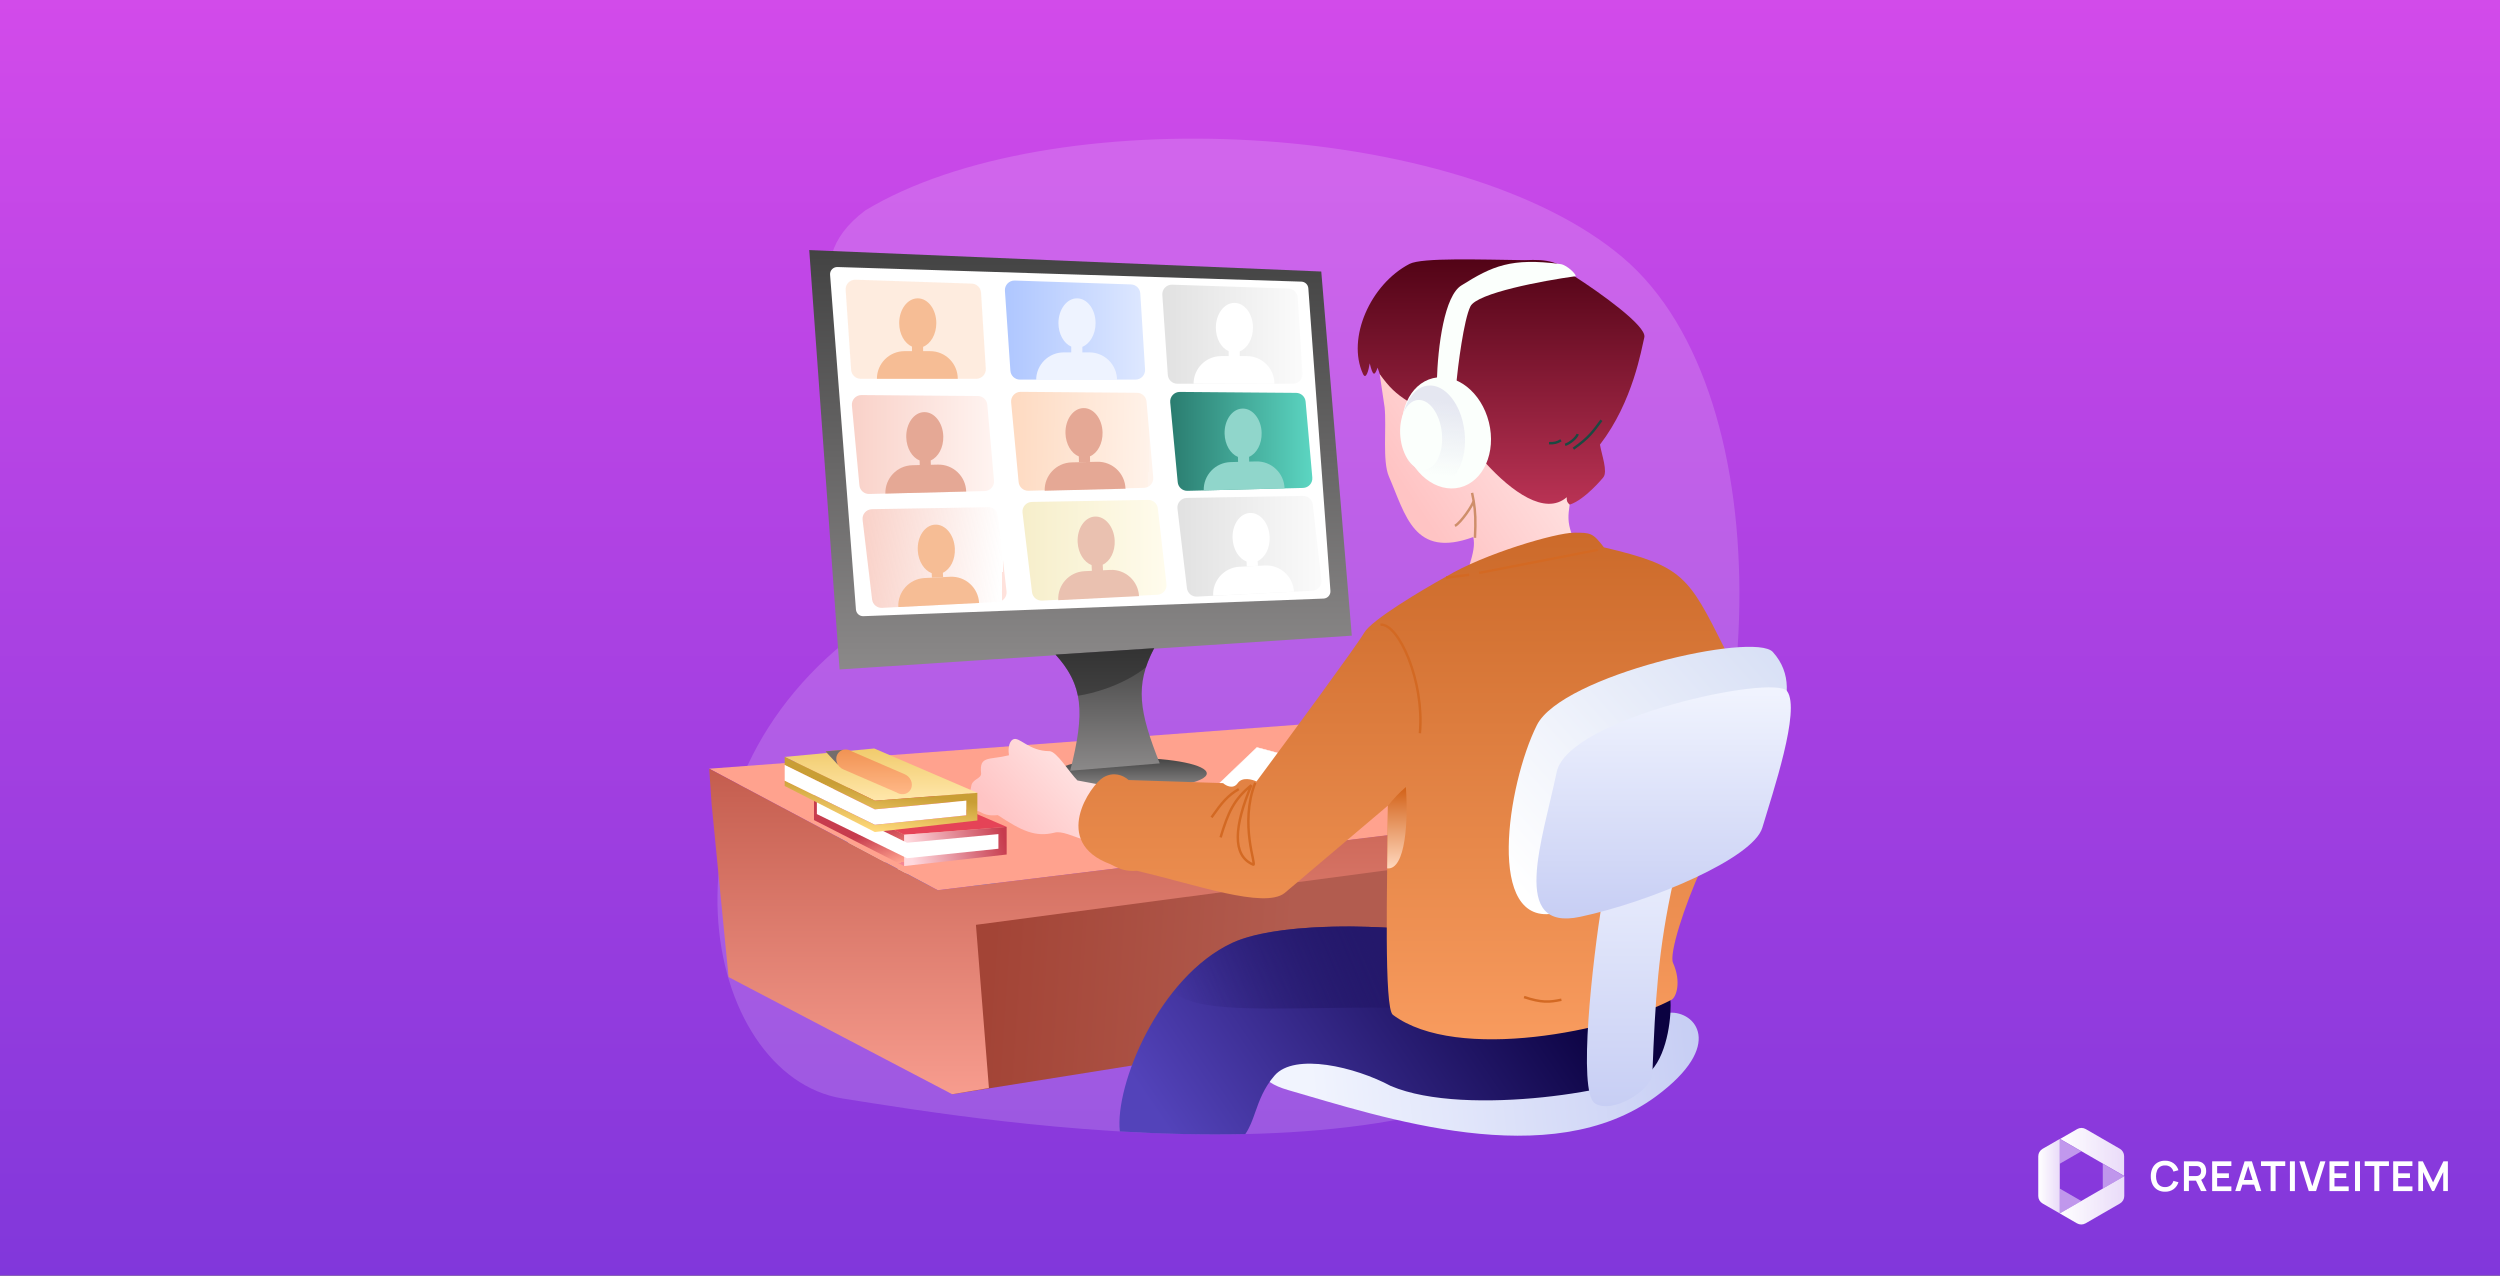 <svg width="980" height="500" viewBox="0 0 980 500" fill="none" xmlns="http://www.w3.org/2000/svg">
<rect x="0" y="0" width="980" height="500" fill="#333333" stroke="none"/>
<rect width="980" height="500" fill="url(#paint0_linear_228_1109)"/>
<g clip-path="url(#clip0_228_1109)">
<path d="M848.688 467.15C847.638 467.181 846.599 466.917 845.691 466.387C844.86 465.875 844.194 465.133 843.775 464.251C843.312 463.258 843.084 462.171 843.107 461.076C843.084 459.979 843.312 458.892 843.775 457.898C844.194 457.015 844.86 456.273 845.691 455.762C846.599 455.232 847.638 454.967 848.688 454.998C849.89 454.954 851.072 455.308 852.051 456.005C852.958 456.686 853.624 457.638 853.952 458.723L851.983 459.267C851.794 458.566 851.388 457.942 850.824 457.485C850.206 457.035 849.452 456.811 848.688 456.852C847.998 456.826 847.316 457.009 846.731 457.378C846.199 457.743 845.79 458.261 845.558 458.863C845.282 459.575 845.146 460.333 845.157 461.097C845.14 461.859 845.274 462.617 845.549 463.327C845.785 463.932 846.199 464.45 846.737 464.813C847.323 465.181 848.006 465.364 848.697 465.338C849.459 465.372 850.208 465.143 850.821 464.691C851.384 464.233 851.79 463.609 851.98 462.909L853.952 463.425C853.627 464.509 852.965 465.461 852.063 466.143C851.08 466.843 849.894 467.197 848.688 467.15Z" fill="white"/>
<path d="M856.094 466.91V455.239H860.915C861.031 455.239 861.176 455.239 861.354 455.239C861.52 455.247 861.684 455.264 861.847 455.292C862.455 455.368 863.032 455.6 863.523 455.967C863.959 456.308 864.298 456.759 864.503 457.274C864.72 457.833 864.828 458.429 864.821 459.029C864.844 459.901 864.593 460.759 864.102 461.48C863.84 461.832 863.508 462.126 863.127 462.344C862.747 462.562 862.325 462.7 861.889 462.748L861.054 462.819H858.048V466.91H856.094ZM858.048 461.01H860.834C860.944 461.01 861.063 461.01 861.2 460.993C861.326 460.984 861.45 460.962 861.571 460.927C861.864 460.866 862.132 460.717 862.337 460.5C862.522 460.3 862.658 460.061 862.736 459.802C862.811 459.555 862.85 459.299 862.851 459.041C862.85 458.781 862.811 458.523 862.736 458.275C862.658 458.014 862.522 457.774 862.337 457.574C862.131 457.358 861.863 457.21 861.571 457.149C861.45 457.117 861.325 457.098 861.2 457.09C861.063 457.09 860.944 457.09 860.834 457.09H858.048V461.01ZM862.801 466.91L860.502 462.157L862.486 461.72L865.014 466.907L862.801 466.91Z" fill="white"/>
<path d="M867.164 466.91V455.239H874.7V457.072H869.116V459.947H873.726V461.78H869.116V465.077H874.7V466.91H867.164Z" fill="white"/>
<path d="M876.206 466.91L879.883 455.239H882.744L886.424 466.91H884.413L881.074 456.439H881.514L878.217 466.91H876.206ZM878.256 464.379V462.558H884.381V464.379H878.256Z" fill="white"/>
<path d="M890.087 466.91V457.072H886.312V455.239H895.817V457.072H892.038V466.91H890.087Z" fill="white"/>
<path d="M897.646 466.91V455.239H899.598V466.91H897.646Z" fill="white"/>
<path d="M905.043 466.91L901.351 455.239H903.359L906.439 465.012L909.558 455.239H911.578L907.888 466.91H905.043Z" fill="white"/>
<path d="M913.154 466.91V455.239H920.69V457.072H915.109V459.947H919.719V461.78H915.109V465.077H920.69V466.91H913.154Z" fill="white"/>
<path d="M923.162 466.91V455.239H925.114V466.91H923.162Z" fill="white"/>
<path d="M930.73 466.91V457.072H926.955V455.239H936.46V457.072H932.682V466.91H930.73Z" fill="white"/>
<path d="M938.127 466.91V455.239H945.663V457.072H940.093V459.947H944.703V461.78H940.093V465.077H945.675V466.91H938.127Z" fill="white"/>
<path d="M947.982 466.91V455.239H949.741L953.775 463.506L957.811 455.239H959.567V466.91H957.746V459.43L954.164 466.91H953.386L949.821 459.43V466.91H947.982Z" fill="white"/>
<path d="M815.86 470.789L807.43 465.92V475.654L815.86 470.789Z" fill="white" fill-opacity="0.48"/>
<path d="M832.717 461.055L824.287 456.19V465.921L832.717 461.055Z" fill="white" fill-opacity="0.47"/>
<path d="M815.86 451.321L807.43 446.456V456.189L815.86 451.321Z" fill="white" fill-opacity="0.48"/>
<path d="M807.43 446.456L800.687 450.35C800.174 450.645 799.747 451.07 799.451 451.583C799.155 452.096 798.999 452.677 799 453.27V468.84C799 469.433 799.155 470.015 799.452 470.528C799.748 471.041 800.174 471.467 800.687 471.763L807.43 475.654V446.456Z" fill="url(#paint1_linear_228_1109)"/>
<path d="M832.716 468.84V461.055L807.43 475.654L814.172 479.549C814.685 479.845 815.266 480.001 815.858 480.001C816.45 480.001 817.031 479.845 817.544 479.549L831.032 471.763C831.545 471.467 831.97 471.04 832.266 470.527C832.561 470.014 832.717 469.433 832.716 468.84Z" fill="url(#paint2_linear_228_1109)"/>
<path d="M817.606 442.594C817.098 442.301 816.521 442.146 815.934 442.146C815.347 442.146 814.77 442.301 814.262 442.594L807.572 446.456L832.654 460.939V453.216C832.654 452.629 832.5 452.052 832.206 451.543C831.913 451.034 831.49 450.611 830.982 450.317L817.606 442.594Z" fill="url(#paint3_linear_228_1109)"/>
</g>
<rect width="63.077" height="24.261" transform="matrix(-1 0 0 1 390.731 323)" fill="#4053FF"/>
<rect width="14.556" height="14.556" transform="matrix(-1 0 0 1 385.879 327.852)" fill="white"/>
<rect width="14.556" height="14.556" transform="matrix(-1 0 0 1 366.471 327.852)" fill="white"/>
<rect width="14.556" height="14.556" transform="matrix(-1 0 0 1 347.062 327.852)" fill="white"/>
<path d="M636.118 100.936C571.909 46.512 410.981 38.991 339.17 82.498C281.511 126.005 426.184 183.664 339.17 245.69C252.155 307.716 274.96 421.902 330.436 430.636C385.911 439.37 578.459 471.96 636.118 392.547C693.777 313.134 700.327 155.36 636.118 100.936Z" fill="white" fill-opacity="0.16"/>
<path d="M551.979 400.391L373.261 428.938L358.462 359.229L545.429 339.497L551.979 400.391Z" fill="url(#paint4_linear_228_1109)"/>
<path d="M278 301.328L512.922 283.779L564.678 324.941L367.602 348.959L278 301.328Z" fill="#FFA28E"/>
<path d="M443.458 309.253C427.111 309.253 413.86 306.537 413.86 303.188C413.86 299.838 427.111 297.122 443.458 297.122C459.804 297.122 473.056 299.838 473.056 303.188C473.056 306.537 459.804 309.253 443.458 309.253Z" fill="url(#paint5_linear_228_1109)"/>
<path d="M529.906 249.168L329.11 262.43L317.223 98.025L517.938 106.435L529.906 249.168Z" fill="url(#paint6_linear_228_1109)"/>
<path d="M278 301.328L278.971 315.399L285.602 383.005L373.263 428.938L387.658 426.512L382.563 362.529L546.321 340.791L545.351 327.205L367.602 348.959L278 301.328Z" fill="url(#paint7_linear_228_1109)"/>
<path d="M419.52 302.136C425.408 279.057 424.583 268.527 413.779 256.608L452.434 254.101C444.767 268.657 446.595 279.04 454.617 299.241L419.52 302.136Z" fill="url(#paint8_linear_228_1109)"/>
<path fill-rule="evenodd" clip-rule="evenodd" d="M422.529 272.749C425.797 272.231 429.29 271.374 432.848 270.161C439.512 267.897 445.237 264.807 449.216 261.557C449.992 259.147 451.06 256.688 452.435 254.084L413.78 256.591C418.535 261.864 421.365 266.845 422.529 272.749Z" fill="#242424" fill-opacity="0.51"/>
<path d="M536.939 142.421C538.169 147.549 538.848 147.468 540.012 144.12C556.251 193.417 581.66 202.879 613.36 198.14C618.616 198.14 626.299 189.81 628.482 187.142C630.342 184.877 627.835 178.246 627.188 174.284C640.208 157.382 643.475 136.631 644.575 132.232C645.675 127.833 626.752 114.441 617.161 108.295C611.274 102.44 606.745 101.567 597.672 101.987C580.479 101.761 557.367 100.936 552.547 103.443C537.15 111.433 527.882 132.636 534.271 146.546C535.452 149.134 536.503 145.171 536.939 142.421Z" fill="url(#paint9_linear_228_1109)"/>
<path d="M325.389 107.708C325.259 106.036 326.611 104.621 328.288 104.674L510.142 110.399C511.585 110.444 512.76 111.571 512.865 113.011L521.525 231.62C521.641 233.211 520.415 234.581 518.821 234.642L338.449 241.543C336.936 241.601 335.648 240.453 335.531 238.944L325.389 107.708Z" fill="white"/>
<path d="M542.765 159.646L540.825 146.627C544.642 151.883 547.116 154.277 552.146 157.463L582.714 181.885C592.338 192.398 605.6 202.345 614.172 194.905C614.075 196.296 614.301 196.943 615.304 197.816C614.641 202.248 614.544 204.706 615.951 208.895L575.921 221.996C577.587 216.448 578.17 213.715 577.539 210.513C554.249 219.085 551.014 201.86 544.464 186.818C541.827 180.753 543.574 167.491 542.765 159.646Z" fill="url(#paint10_linear_228_1109)"/>
<path d="M550.337 173.793C547.405 161.967 552.486 150.532 561.685 148.252C570.884 145.971 580.718 153.71 583.649 165.536C586.581 177.362 581.5 188.797 572.301 191.077C563.102 193.358 553.268 185.619 550.337 173.793Z" fill="#FBFFFC"/>
<path d="M549.603 171.992C548.41 161.232 552.927 151.901 559.692 151.151C566.457 150.401 572.908 158.515 574.101 169.276C575.295 180.036 570.778 189.367 564.012 190.117C557.247 190.867 550.796 182.752 549.603 171.992Z" fill="url(#paint11_linear_228_1109)"/>
<path d="M548.951 171.29C548.199 163.734 551.229 157.248 555.718 156.801C560.207 156.355 564.455 162.118 565.206 169.673C565.957 177.229 562.928 183.715 558.439 184.162C553.95 184.608 549.702 178.845 548.951 171.29Z" fill="#FBFFFC"/>
<path d="M576.406 120.102C578.994 114.862 604.872 110.042 617.487 108.295C618.539 108.149 614.414 103.88 611.746 103.524C592.37 100.952 584.962 104.3 572.929 111.853C566.249 115.864 563.629 135.386 563.225 149.861L570.746 151.317C571.554 143.101 573.819 125.342 576.406 120.102Z" fill="#FBFFFC"/>
<path d="M455.632 115.601C455.48 113.38 457.282 111.514 459.507 111.588L505.068 113.114C507.002 113.179 508.571 114.702 508.693 116.633L510.571 146.433C510.708 148.597 508.989 150.427 506.821 150.427H461.526C459.55 150.427 457.911 148.897 457.777 146.926L455.632 115.601Z" fill="url(#paint12_linear_228_1109)"/>
<path d="M476.613 128.431C476.613 132.733 478.716 136.389 481.627 137.65V139.591H478.716C472.732 139.591 467.88 144.443 467.88 150.427H499.58C499.58 144.443 494.728 139.591 488.744 139.591H485.994V137.731C488.986 136.534 491.17 132.83 491.17 128.431C491.17 123.078 487.903 118.727 483.892 118.727C479.881 118.727 476.613 123.078 476.613 128.431Z" fill="white"/>
<path d="M458.724 157.741C458.515 155.524 460.269 153.614 462.496 153.632L508.085 154.006C510.02 154.022 511.627 155.505 511.798 157.433L514.428 187.182C514.619 189.342 512.947 191.215 510.779 191.27L465.497 192.407C463.522 192.457 461.846 190.969 461.661 189.002L458.724 157.741Z" fill="url(#paint13_linear_228_1109)"/>
<path d="M480.041 170.03C480.154 174.332 482.337 177.923 485.281 179.119L485.329 181.06L482.418 181.141C476.434 181.287 471.711 186.268 471.857 192.252L503.541 191.444C503.395 185.46 498.414 180.737 492.43 180.882L489.68 180.947L489.632 179.087C492.591 177.809 494.678 174.057 494.565 169.674C494.435 164.321 491.055 160.051 487.044 160.164C483.049 160.245 479.895 164.676 480.041 170.03Z" fill="#90D6CB"/>
<path d="M461.564 199.391C461.301 197.181 463.005 195.227 465.231 195.189L510.805 194.398C512.741 194.364 514.385 195.807 514.605 197.73L517.986 227.4C518.232 229.554 516.608 231.469 514.442 231.579L469.203 233.868C467.229 233.968 465.515 232.522 465.281 230.559L461.564 199.391Z" fill="url(#paint14_linear_228_1109)"/>
<path d="M483.177 211.143C483.388 215.446 485.684 218.988 488.644 220.104L488.741 222.028L493.108 221.802L493.011 219.942C495.938 218.583 497.928 214.782 497.701 210.399C497.426 205.046 493.949 200.873 489.938 201.083C485.927 201.294 482.902 205.79 483.177 211.143Z" fill="white"/>
<path d="M495.863 221.672C501.831 221.365 506.926 225.975 507.233 231.943L475.565 233.544C475.258 227.576 479.868 222.481 485.836 222.174L495.863 221.672Z" fill="white"/>
<path d="M393.929 113.984C393.777 111.762 395.579 109.896 397.804 109.971L443.365 111.496C445.299 111.561 446.868 113.084 446.99 115.016L448.868 144.815C449.005 146.98 447.286 148.81 445.118 148.81H399.823C397.847 148.81 396.208 147.28 396.073 145.309L393.929 113.984Z" fill="url(#paint15_linear_228_1109)"/>
<path d="M414.91 126.652C414.91 130.954 417.013 134.61 419.924 135.871V138.135H417.013C411.029 138.135 406.177 142.988 406.177 148.972H437.877C437.877 142.988 433.025 138.135 427.041 138.135H424.291V135.952C427.283 134.755 429.467 131.051 429.467 126.652C429.467 121.299 426.2 116.948 422.189 116.948C418.177 116.948 414.91 121.299 414.91 126.652Z" fill="#EEF3FF"/>
<path d="M396.363 157.709C396.155 155.492 397.909 153.581 400.136 153.599L445.724 153.974C447.66 153.989 449.267 155.473 449.437 157.401L452.067 187.149C452.258 189.309 450.586 191.182 448.418 191.237L403.137 192.374C401.162 192.424 399.486 190.936 399.301 188.969L396.363 157.709Z" fill="url(#paint16_linear_228_1109)"/>
<path d="M417.662 169.836C417.775 174.138 419.958 177.728 422.902 178.925L422.95 181.19L427.317 181.076L427.269 178.893C430.228 177.615 432.315 173.863 432.202 169.48C432.072 164.126 428.692 159.857 424.681 159.97C420.67 160.067 417.532 164.482 417.662 169.836Z" fill="#E5A895"/>
<path d="M430.083 181.012C436.067 180.866 441.033 185.589 441.194 191.573L409.51 192.366C409.365 186.381 414.087 181.416 420.072 181.254L430.083 181.012Z" fill="#E5A895"/>
<path d="M400.833 200.96C400.569 198.75 402.274 196.796 404.499 196.757L450.074 195.967C452.01 195.933 453.654 197.375 453.873 199.299L457.255 228.969C457.5 231.123 455.876 233.038 453.711 233.148L408.472 235.437C406.498 235.536 404.784 234.091 404.55 232.128L400.833 200.96Z" fill="url(#paint17_linear_228_1109)"/>
<path d="M422.432 212.551C422.642 216.853 424.939 220.395 427.898 221.511L428.012 223.759L425.1 223.904C419.116 224.212 414.523 229.29 414.83 235.275L446.498 233.673C446.191 227.705 441.112 223.096 435.128 223.403L432.378 223.549L432.265 221.365C435.193 220.007 437.182 216.206 436.956 211.823C436.681 206.469 433.203 202.296 429.192 202.491C425.197 202.701 422.173 207.197 422.432 212.551Z" fill="#EAC1B0"/>
<path d="M331.497 113.66C331.345 111.439 333.147 109.573 335.372 109.647L380.933 111.173C382.867 111.238 384.436 112.761 384.558 114.693L386.437 144.492C386.573 146.656 384.855 148.487 382.686 148.487H337.391C335.415 148.487 333.777 146.956 333.642 144.985L331.497 113.66Z" fill="#FEDAC1" fill-opacity="0.5"/>
<path d="M352.48 126.652C352.48 130.954 354.582 134.61 357.494 135.871V137.65H354.582C348.598 137.65 343.746 142.502 343.746 148.487H375.446C375.446 142.502 370.594 137.65 364.61 137.65H361.86V135.952C364.853 134.755 367.036 131.051 367.036 126.652C367.036 121.299 363.785 116.948 359.758 116.948C355.731 116.948 352.48 121.299 352.48 126.652Z" fill="#F6BD95"/>
<path d="M333.948 158.971C333.74 156.754 335.494 154.843 337.721 154.861L383.309 155.235C385.245 155.251 386.852 156.735 387.022 158.663L389.652 188.411C389.843 190.571 388.171 192.444 386.003 192.499L340.722 193.636C338.747 193.686 337.071 192.198 336.886 190.231L333.948 158.971Z" fill="url(#paint18_linear_228_1109)"/>
<path d="M355.247 171.421C355.36 175.723 357.543 179.313 360.487 180.51L360.536 182.289L357.624 182.37C351.64 182.516 346.917 187.497 347.063 193.482L378.747 192.689C378.602 186.705 373.62 181.982 367.636 182.128L364.886 182.192L364.838 180.494C367.798 179.216 369.884 175.448 369.771 171.065C369.641 165.711 366.261 161.442 362.25 161.555C358.255 161.636 355.117 166.067 355.247 171.421Z" fill="#E5A895"/>
<path d="M338.14 203.807C337.877 201.597 339.581 199.643 341.807 199.604L387.382 198.814C389.317 198.78 390.962 200.222 391.181 202.146L394.562 231.815C394.808 233.97 393.184 235.885 391.018 235.994L345.779 238.283C343.806 238.383 342.092 236.937 341.858 234.975L338.14 203.807Z" fill="url(#paint19_linear_228_1109)"/>
<path d="M359.759 215.72C359.969 220.023 362.266 223.565 365.225 224.681L365.323 226.444L369.689 226.217L369.609 224.519C372.536 223.16 374.525 219.36 374.299 214.976C374.024 209.623 370.547 205.45 366.536 205.66C362.524 205.855 359.5 210.367 359.759 215.72Z" fill="#F6BD95"/>
<path d="M372.439 226.088C378.424 225.781 383.502 230.39 383.81 236.358L352.142 237.959C351.834 231.991 356.444 226.897 362.412 226.589L372.439 226.088Z" fill="#F6BD95"/>
<path d="M649.185 429.747C676.438 409.61 664.421 396.316 654.523 396.995L517.451 394.892C503.784 404.839 480.737 420.35 504.997 427.321C541.307 437.753 607.7 460.396 649.185 429.747Z" fill="url(#paint20_linear_228_1109)"/>
<path fill-rule="evenodd" clip-rule="evenodd" d="M647.327 419.638C653.991 412.392 655.333 397.156 654.767 391.738L585.382 369.58C552.744 361.477 502.266 360.685 483.084 369.58C454.376 382.908 436.94 425.315 438.978 443.526C454.99 444.481 471.601 444.917 488.162 444.561C489.925 442.038 490.96 439.095 492.076 435.925C493.678 431.396 495.441 426.431 499.662 421.579C507.49 412.586 531.233 418.215 545.191 425.703C574.869 438.318 640.664 426.884 647.327 419.638Z" fill="url(#paint21_linear_228_1109)"/>
<path d="M566.767 365.99C535.956 361.494 498.886 362.238 483.084 369.581C474.237 373.689 466.458 380.562 459.988 388.633C466.911 395.895 488.535 395.572 516.289 395.183C534.598 394.925 555.575 394.617 576.746 396.429L566.767 365.99Z" fill="url(#paint22_linear_228_1109)"/>
<path d="M422.351 305.937L432.298 307.797L426.152 329.712C420.265 327.626 416.076 325.653 413.375 326.397C405.919 328.241 400.581 325.798 391.136 319.523C387.642 319.863 386.09 319.377 383.615 317.986C379.669 318.278 378.245 315.544 378.763 312.326C378.989 310.935 380.38 310.951 380.704 308.282C381.076 305.225 384.828 305.371 384.586 303.026C383.858 296.071 387.739 298.012 395.503 296.071C395.228 294.421 395.179 290.879 397.12 289.844C399.546 288.55 403.266 294.454 411.353 294.454C414.183 294.454 419.197 302.783 422.351 305.937Z" fill="url(#paint23_linear_228_1109)"/>
<path d="M492.707 292.998L509.042 297.365L493.515 321.14L472.49 312.326L492.707 292.998Z" fill="white" stroke="white" stroke-width="0.162"/>
<path d="M617.164 208.814C623.471 208.814 624.361 208.814 628.728 214.556C659.846 221.899 661.787 225.764 676.149 254.392L676.278 254.667L666.978 340.387C660.234 355.105 654.25 373.899 655.819 377.425C659.215 385.026 657.032 390.962 655.253 391.9C632.415 403.949 571.23 416.678 546 397.803C542.522 395.2 543.768 348.312 544.059 315.803L503.544 350.091C495.538 356.318 468.576 346.727 445.723 341.357C441.469 341.649 439.221 340.84 435.291 338.77C411.839 330.117 427.527 307.635 432.541 304.724C436.601 302.363 440.353 303.915 442.407 305.775L479.445 306.988C480.626 308.04 483.44 309.511 485.187 306.988C486.933 304.465 490.815 305.5 492.546 306.341C505.404 289.003 531.848 253.082 534.759 248.035C537.67 242.989 557.483 231.215 567.025 225.958C581.662 217.144 609.805 208.814 617.164 208.814Z" fill="url(#paint24_linear_228_1109)"/>
<path fill-rule="evenodd" clip-rule="evenodd" d="M544.059 315.9C546.145 313.215 548.555 310.676 551.094 308.525C552.049 321.27 551.094 341.147 543.768 340.419C543.8 337.492 543.833 334.581 543.881 331.702C543.946 326.235 544.01 320.898 544.059 315.9Z" fill="url(#paint25_linear_228_1109)"/>
<path d="M577.051 193.207C577.293 194.306 577.503 195.358 577.665 196.361M577.665 196.361C578.377 200.566 578.506 204.318 578.183 210.836M577.665 196.361C577.293 198.091 572.732 204.836 570.339 206.146" stroke="#CE8E6A" stroke-width="0.97"/>
<path d="M627.754 164.741C624.535 169.076 623.015 171.502 616.756 175.901M618.454 170.159C618.05 171.566 615.381 173.831 613.521 174.364M611.904 172.585C610.303 173.572 609.267 173.798 607.213 173.717" stroke="#1C4942" stroke-width="0.97"/>
<path d="M602.447 284.264C612.265 264.646 687.747 247.55 694.96 255.588C710.164 272.538 689.283 295.505 685.256 309.123C681.714 321.092 637.625 352.032 609.887 357.935C582.149 363.839 590.883 307.393 602.447 284.264Z" fill="url(#paint26_linear_228_1109)"/>
<path d="M628.079 353.083L656.141 344.592C649.881 372.556 648.862 392.304 647.73 420.851C647.472 427.32 631.961 436.96 625.168 432.496C618.375 428.032 624.327 376.179 628.079 353.083Z" fill="url(#paint27_linear_228_1109)"/>
<path d="M610.208 302.703C614.672 281.224 695.605 264.225 700.538 270.921C705.956 278.28 694.861 310.838 690.834 324.456C687.292 336.425 647.165 353.488 619.427 359.391C591.69 365.295 604.629 329.551 610.208 302.703Z" fill="url(#paint28_linear_228_1109)"/>
<path d="M626.381 215.527L579.801 224.584M566.862 226.444L575.919 225.312M541.146 244.882C548.262 244.235 558.452 267.201 556.592 287.419M612.067 391.9C607.296 392.887 604.401 393.13 597.43 390.849M485.589 309.334C481.336 311.825 479.007 314.542 474.915 320.413M478.473 328.257C481.449 318.407 483.632 313.442 490.522 307.797C483.81 323.825 482.84 335.373 491.25 338.932C492.786 339.579 485.686 323.162 492.059 306.827" stroke="#D36923" stroke-width="0.97"/>
<path d="M319.082 310.061V321.464L354.422 339.497V327.205L319.082 310.061Z" fill="url(#paint29_linear_228_1109)"/>
<path d="M354.178 306.746L319.081 310.061L354.421 327.205L394.612 324.132L354.178 306.746Z" fill="#E54357"/>
<path d="M394.612 334.969V324.132L354.421 327.205V339.497L394.612 334.969Z" fill="url(#paint30_linear_228_1109)"/>
<path d="M355.554 330.36L391.379 326.963V332.705L355.554 336.425L320.215 319.119V312.973L355.554 330.36Z" fill="white"/>
<path d="M342.695 293.403L307.598 296.718L342.937 313.862L383.129 310.789L342.695 293.403Z" fill="url(#paint31_linear_228_1109)"/>
<path fill-rule="evenodd" clip-rule="evenodd" d="M383.129 310.789V321.625L342.937 326.154V323.324L378.762 319.604V313.862L342.937 317.259V313.862L383.129 310.789ZM307.598 299.872V296.718L342.937 313.862V317.259L307.598 299.872ZM342.937 323.324V326.154L307.598 308.12V306.018L342.937 323.324Z" fill="url(#paint32_linear_228_1109)"/>
<path d="M342.941 317.259L378.766 313.862V319.604L342.941 323.324L307.602 306.018V299.872L342.941 317.259Z" fill="white"/>
<path d="M330.805 301.7C330.223 301.473 329.657 301.134 329.172 300.649C328.913 300.39 328.687 300.099 328.493 299.807L323.608 294.519L330.514 293.92C331.145 293.759 331.841 293.759 332.504 293.92C332.973 294.033 333.442 294.228 333.862 294.519L354.662 303.511C355.179 303.738 355.664 304.061 356.101 304.482C357.783 306.148 357.912 308.735 356.408 310.256C355.131 311.55 353.06 311.663 351.427 310.628L330.805 301.7Z" fill="url(#paint33_linear_228_1109)"/>
<path d="M330.519 293.92C329.904 294.082 329.338 294.389 328.869 294.874C327.591 296.152 327.494 298.19 328.497 299.807L323.612 294.519L330.519 293.92Z" fill="#756D6C"/>
<defs>
<linearGradient id="paint0_linear_228_1109" x1="490" y1="-49" x2="490" y2="549" gradientUnits="userSpaceOnUse">
<stop offset="0.024" stop-color="#D84CEB"/>
<stop offset="1" stop-color="#7935D9"/>
</linearGradient>
<linearGradient id="paint1_linear_228_1109" x1="799" y1="461.055" x2="807.43" y2="461.055" gradientUnits="userSpaceOnUse">
<stop stop-color="white"/>
<stop offset="1" stop-color="white" stop-opacity="0.82"/>
</linearGradient>
<linearGradient id="paint2_linear_228_1109" x1="807.43" y1="470.528" x2="832.716" y2="470.528" gradientUnits="userSpaceOnUse">
<stop stop-color="white"/>
<stop offset="1" stop-color="white" stop-opacity="0.82"/>
</linearGradient>
<linearGradient id="paint3_linear_228_1109" x1="807.572" y1="451.543" x2="832.654" y2="451.543" gradientUnits="userSpaceOnUse">
<stop stop-color="white"/>
<stop offset="1" stop-color="white" stop-opacity="0.82"/>
</linearGradient>
<linearGradient id="paint4_linear_228_1109" x1="505.369" y1="387.417" x2="387.914" y2="379.463" gradientUnits="userSpaceOnUse">
<stop stop-color="#B25C4F"/>
<stop offset="1" stop-color="#A34436"/>
</linearGradient>
<linearGradient id="paint5_linear_228_1109" x1="443.458" y1="297.122" x2="443.458" y2="309.253" gradientUnits="userSpaceOnUse">
<stop stop-color="#434343"/>
<stop offset="1" stop-color="#8B8989"/>
</linearGradient>
<linearGradient id="paint6_linear_228_1109" x1="423.564" y1="98.025" x2="423.564" y2="262.43" gradientUnits="userSpaceOnUse">
<stop stop-color="#434343"/>
<stop offset="1" stop-color="#8B8989"/>
</linearGradient>
<linearGradient id="paint7_linear_228_1109" x1="412.161" y1="301.328" x2="412.161" y2="428.938" gradientUnits="userSpaceOnUse">
<stop stop-color="#C45D4E"/>
<stop offset="1" stop-color="#F79C8E"/>
</linearGradient>
<linearGradient id="paint8_linear_228_1109" x1="434.198" y1="254.101" x2="434.198" y2="302.136" gradientUnits="userSpaceOnUse">
<stop stop-color="#434343"/>
<stop offset="1" stop-color="#8B8989"/>
</linearGradient>
<linearGradient id="paint9_linear_228_1109" x1="588.424" y1="101.676" x2="588.424" y2="199.228" gradientUnits="userSpaceOnUse">
<stop stop-color="#520316"/>
<stop offset="1" stop-color="#BB3355"/>
</linearGradient>
<linearGradient id="paint10_linear_228_1109" x1="645.379" y1="133.664" x2="536.096" y2="207.084" gradientUnits="userSpaceOnUse">
<stop stop-color="white"/>
<stop offset="0.844" stop-color="#FFC4C4"/>
</linearGradient>
<linearGradient id="paint11_linear_228_1109" x1="568.789" y1="157.699" x2="564.561" y2="186.355" gradientUnits="userSpaceOnUse">
<stop stop-color="#E5E7F1"/>
<stop offset="1" stop-color="#E5E7F1" stop-opacity="0"/>
</linearGradient>
<linearGradient id="paint12_linear_228_1109" x1="455.577" y1="131.391" x2="511.01" y2="131.391" gradientUnits="userSpaceOnUse">
<stop stop-color="#E1E1E1"/>
<stop offset="1" stop-color="#FBFBFB"/>
</linearGradient>
<linearGradient id="paint13_linear_228_1109" x1="458.391" y1="172.731" x2="514.764" y2="172.731" gradientUnits="userSpaceOnUse">
<stop stop-color="#2A7C6F"/>
<stop offset="1" stop-color="#5CD6C2"/>
</linearGradient>
<linearGradient id="paint14_linear_228_1109" x1="461.309" y1="214.654" x2="518.633" y2="214.654" gradientUnits="userSpaceOnUse">
<stop stop-color="#E1E1E1"/>
<stop offset="1" stop-color="#FBFBFB"/>
</linearGradient>
<linearGradient id="paint15_linear_228_1109" x1="393.566" y1="129.512" x2="448.999" y2="129.512" gradientUnits="userSpaceOnUse">
<stop stop-color="#AEC6FF"/>
<stop offset="1" stop-color="#DEE8FF"/>
</linearGradient>
<linearGradient id="paint16_linear_228_1109" x1="396.385" y1="172.731" x2="450.409" y2="173.671" gradientUnits="userSpaceOnUse">
<stop stop-color="#FEDAC1"/>
<stop offset="1" stop-color="#FFF2E9"/>
<stop offset="1" stop-color="#FFF4ED"/>
</linearGradient>
<linearGradient id="paint17_linear_228_1109" x1="400.143" y1="215.95" x2="457.455" y2="215.95" gradientUnits="userSpaceOnUse">
<stop stop-color="#F6EECA"/>
<stop offset="1" stop-color="#FFFCED"/>
</linearGradient>
<linearGradient id="paint18_linear_228_1109" x1="333.436" y1="174.61" x2="389.809" y2="174.61" gradientUnits="userSpaceOnUse">
<stop stop-color="#F9D1C8"/>
<stop offset="1" stop-color="#FFF4F1"/>
</linearGradient>
<linearGradient id="paint19_linear_228_1109" x1="337.192" y1="218.769" x2="393.094" y2="220.648" gradientUnits="userSpaceOnUse">
<stop stop-color="#F9D1C8"/>
<stop offset="1" stop-color="#F9D1C8" stop-opacity="0"/>
<stop offset="1" stop-color="#FFE2DC"/>
</linearGradient>
<linearGradient id="paint20_linear_228_1109" x1="508.659" y1="431.106" x2="666.032" y2="414.664" gradientUnits="userSpaceOnUse">
<stop offset="0.036" stop-color="#F1F4FE"/>
<stop offset="1" stop-color="#C7CEF4"/>
</linearGradient>
<linearGradient id="paint21_linear_228_1109" x1="606.842" y1="373.324" x2="472.958" y2="464.929" gradientUnits="userSpaceOnUse">
<stop stop-color="#0B0241"/>
<stop offset="1" stop-color="#5343BA"/>
</linearGradient>
<linearGradient id="paint22_linear_228_1109" x1="544.363" y1="379.431" x2="467.321" y2="410.905" gradientUnits="userSpaceOnUse">
<stop stop-color="#24186B"/>
<stop offset="1" stop-color="#24186B" stop-opacity="0"/>
</linearGradient>
<linearGradient id="paint23_linear_228_1109" x1="453.308" y1="282.77" x2="390.905" y2="339.094" gradientUnits="userSpaceOnUse">
<stop stop-color="white"/>
<stop offset="0.844" stop-color="#FFC4C4"/>
</linearGradient>
<linearGradient id="paint24_linear_228_1109" x1="549.513" y1="208.814" x2="549.513" y2="407.41" gradientUnits="userSpaceOnUse">
<stop stop-color="#CC6A2A"/>
<stop offset="1" stop-color="#F89B5E"/>
</linearGradient>
<linearGradient id="paint25_linear_228_1109" x1="547.585" y1="308.525" x2="547.585" y2="340.439" gradientUnits="userSpaceOnUse">
<stop stop-color="#D26117"/>
<stop offset="1" stop-color="#FFD7BD"/>
</linearGradient>
<linearGradient id="paint26_linear_228_1109" x1="595.098" y1="348.426" x2="700.797" y2="253.532" gradientUnits="userSpaceOnUse">
<stop stop-color="white"/>
<stop offset="1" stop-color="#D7DFF5"/>
</linearGradient>
<linearGradient id="paint27_linear_228_1109" x1="638.785" y1="318.83" x2="639.105" y2="433.636" gradientUnits="userSpaceOnUse">
<stop stop-color="#F1F4FE"/>
<stop offset="1" stop-color="#C7CEF4"/>
</linearGradient>
<linearGradient id="paint28_linear_228_1109" x1="652.143" y1="269.443" x2="652.143" y2="360.038" gradientUnits="userSpaceOnUse">
<stop stop-color="#F1F4FE"/>
<stop offset="1" stop-color="#C7CEF4"/>
</linearGradient>
<linearGradient id="paint29_linear_228_1109" x1="345.65" y1="324.937" x2="350.348" y2="339.03" gradientUnits="userSpaceOnUse">
<stop stop-color="#C73C4E"/>
<stop offset="1" stop-color="#C73C4E" stop-opacity="0"/>
<stop offset="1" stop-color="#F68795"/>
</linearGradient>
<linearGradient id="paint30_linear_228_1109" x1="394.504" y1="331.514" x2="358.332" y2="340.439" gradientUnits="userSpaceOnUse">
<stop stop-color="#C73C4E"/>
<stop offset="1" stop-color="#FFD9DE"/>
</linearGradient>
<linearGradient id="paint31_linear_228_1109" x1="345.363" y1="293.403" x2="345.363" y2="313.862" gradientUnits="userSpaceOnUse">
<stop stop-color="#F1CB6C"/>
<stop offset="1" stop-color="#FFE7AB"/>
</linearGradient>
<linearGradient id="paint32_linear_228_1109" x1="347.527" y1="309.904" x2="345.363" y2="326.154" gradientUnits="userSpaceOnUse">
<stop stop-color="#C99E35"/>
<stop offset="1" stop-color="#FFD97B"/>
</linearGradient>
<linearGradient id="paint33_linear_228_1109" x1="340.532" y1="293.799" x2="340.532" y2="311.325" gradientUnits="userSpaceOnUse">
<stop stop-color="#F19353"/>
<stop offset="1" stop-color="#FFB887"/>
</linearGradient>
<clipPath id="clip0_228_1109">
<rect width="160.567" height="38" fill="white" transform="translate(799 442)"/>
</clipPath>
</defs>
</svg>

